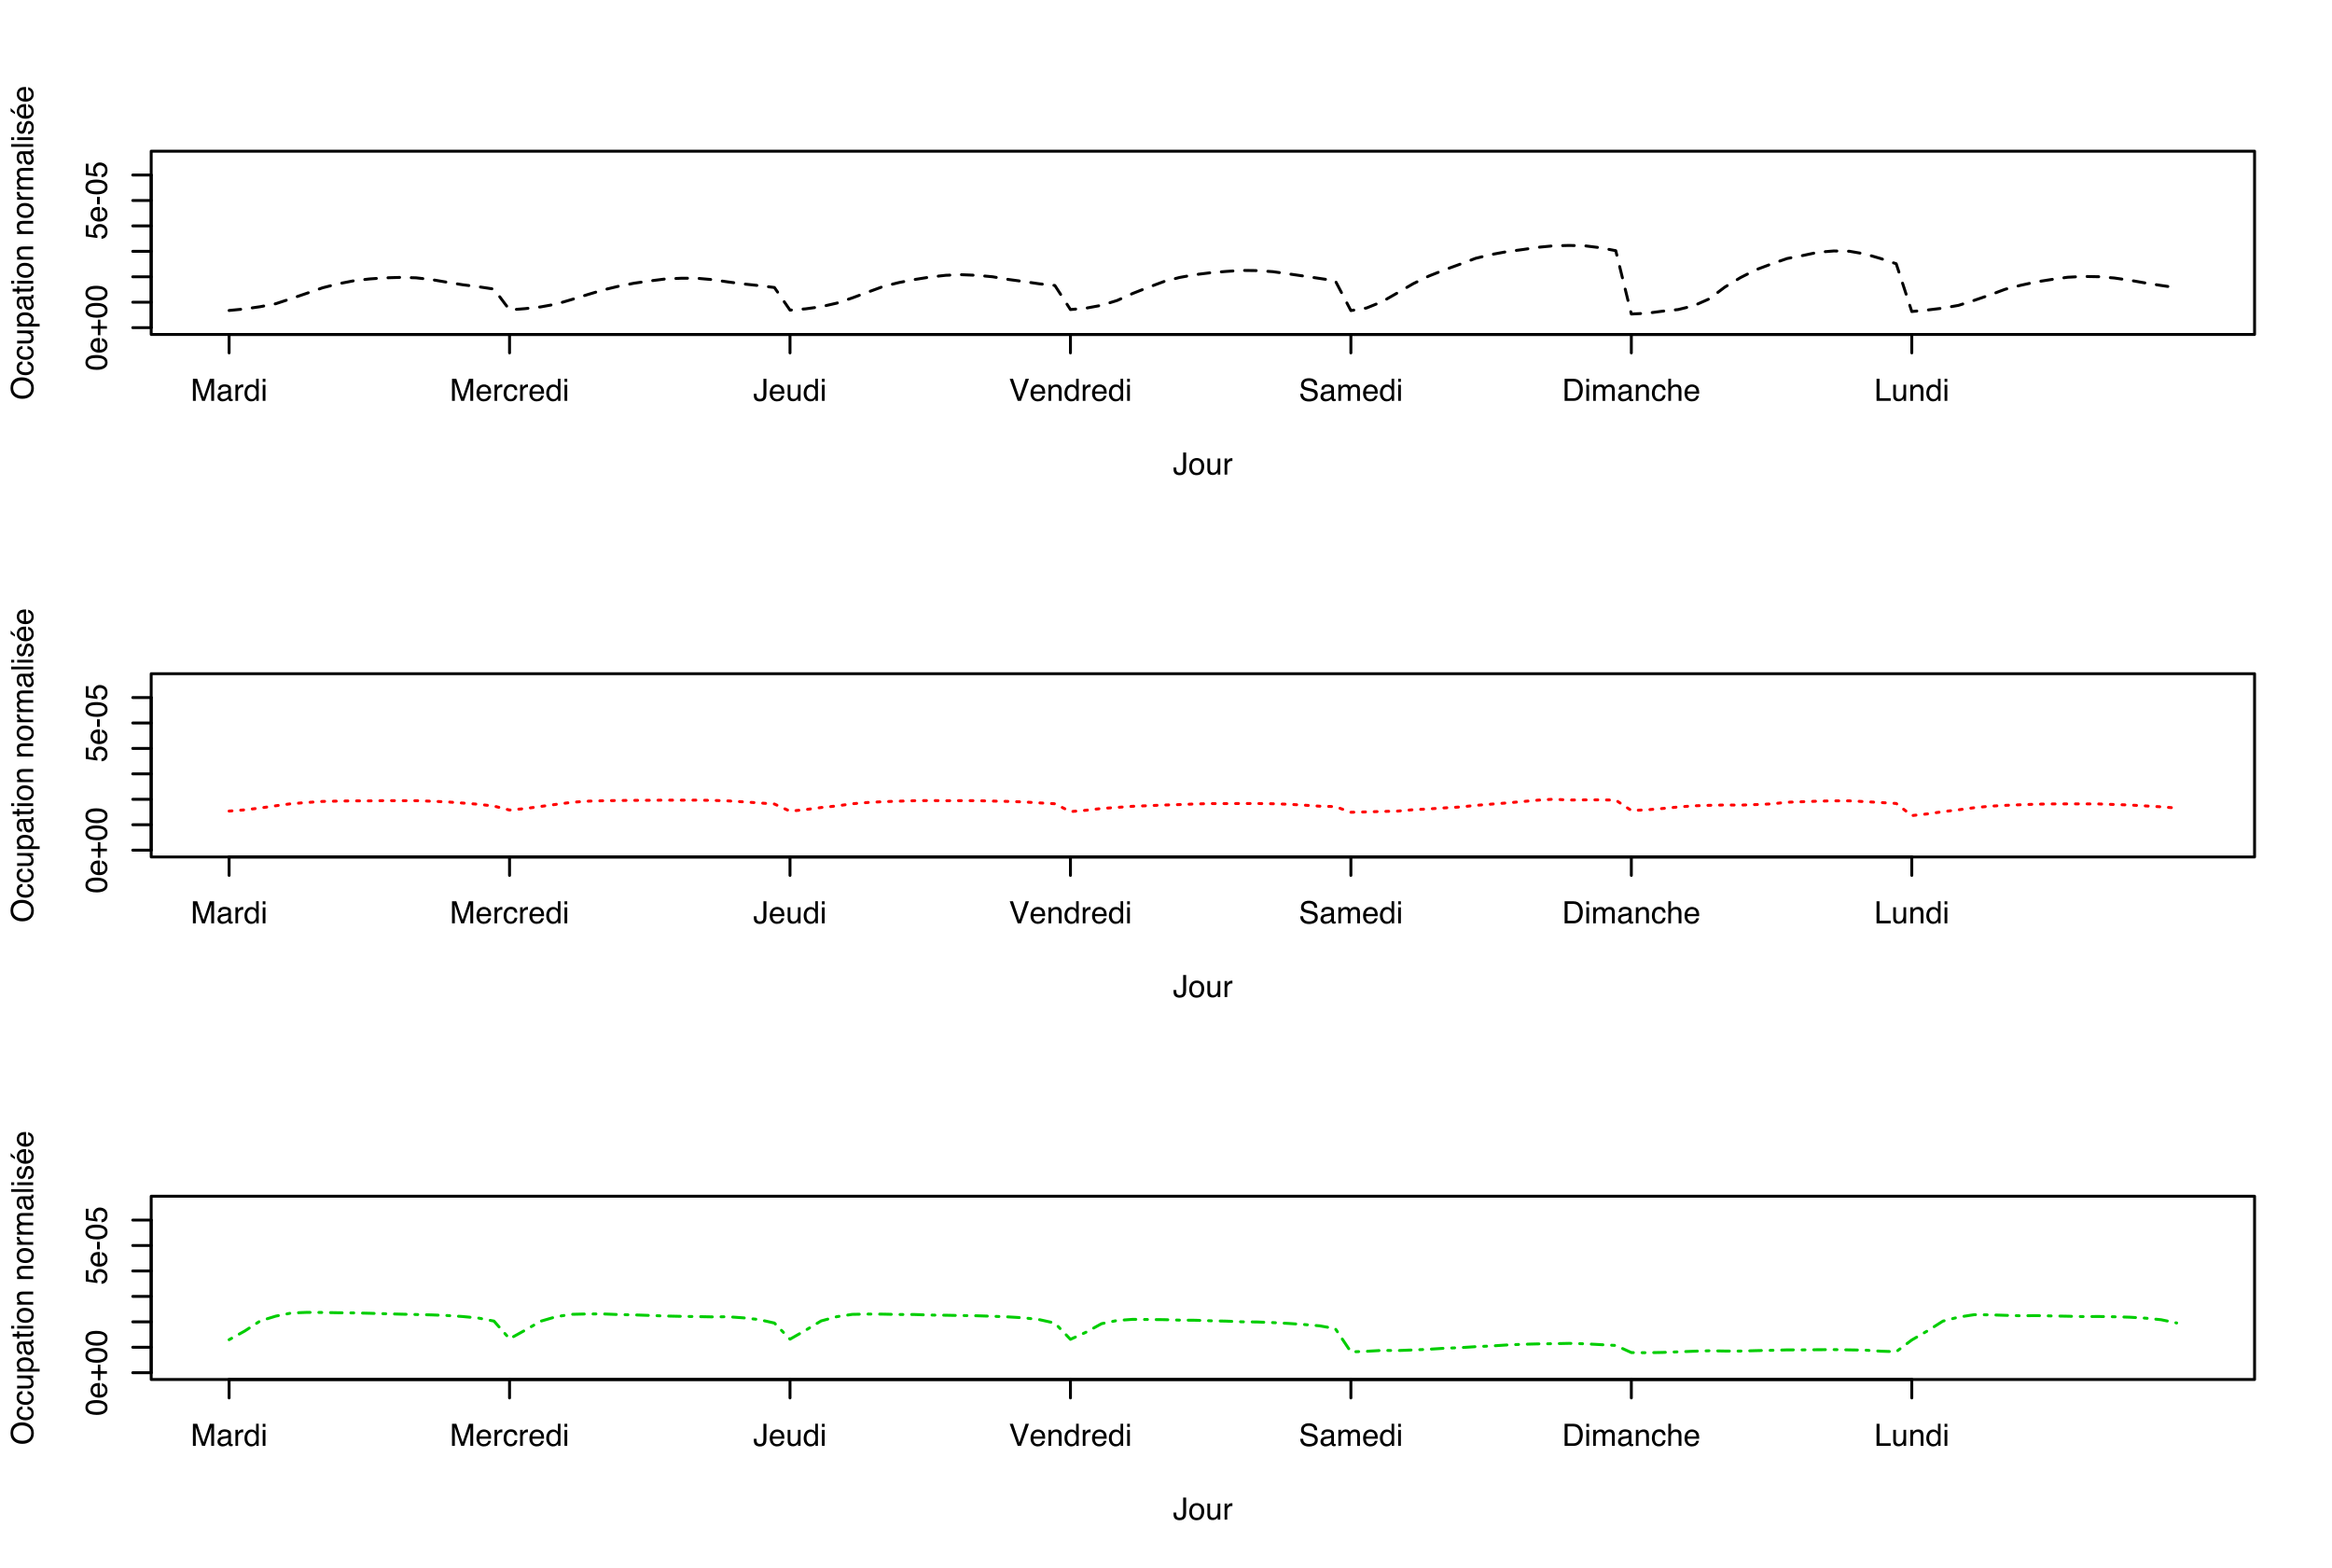 <?xml version="1.0" encoding="UTF-8"?>
<svg xmlns="http://www.w3.org/2000/svg" xmlns:xlink="http://www.w3.org/1999/xlink" width="601pt" height="404pt" viewBox="0 0 601 404" version="1.1">
<defs>
<g>
<symbol overflow="visible" id="glyph0-0">
<path style="stroke:none;" d="M 0 -0.25 L -5.688 -0.25 L -5.688 -4.766 L 0 -4.766 Z M -0.719 -4.047 L -4.969 -4.047 L -4.969 -0.969 L -0.719 -0.969 Z M -0.719 -4.047 "/>
</symbol>
<symbol overflow="visible" id="glyph0-1">
<path style="stroke:none;" d="M -5.547 -2.141 C -5.547 -2.859 -5.25 -3.379 -4.656 -3.703 C -4.195 -3.941 -3.57 -4.062 -2.781 -4.062 C -2.02 -4.062 -1.395 -3.953 -0.906 -3.734 C -0.195 -3.41 0.156 -2.879 0.156 -2.141 C 0.156 -1.473 -0.133 -0.977 -0.719 -0.656 C -1.195 -0.383 -1.844 -0.25 -2.656 -0.25 C -3.281 -0.25 -3.82 -0.328 -4.281 -0.484 C -5.125 -0.797 -5.547 -1.348 -5.547 -2.141 Z M -0.484 -2.141 C -0.484 -2.492 -0.641 -2.773 -0.953 -2.984 C -1.273 -3.203 -1.875 -3.312 -2.75 -3.312 C -3.375 -3.312 -3.891 -3.234 -4.297 -3.078 C -4.703 -2.93 -4.906 -2.633 -4.906 -2.188 C -4.906 -1.781 -4.711 -1.477 -4.328 -1.281 C -3.941 -1.094 -3.375 -1 -2.625 -1 C -2.062 -1 -1.609 -1.062 -1.266 -1.188 C -0.742 -1.375 -0.484 -1.691 -0.484 -2.141 Z M -0.484 -2.141 "/>
</symbol>
<symbol overflow="visible" id="glyph0-2">
<path style="stroke:none;" d="M -4.234 -2.234 C -4.234 -2.523 -4.164 -2.805 -4.031 -3.078 C -3.895 -3.359 -3.719 -3.57 -3.5 -3.719 C -3.281 -3.863 -3.035 -3.957 -2.766 -4 C -2.566 -4.039 -2.258 -4.062 -1.844 -4.062 L -1.844 -1.031 C -1.426 -1.039 -1.086 -1.133 -0.828 -1.312 C -0.578 -1.5 -0.453 -1.789 -0.453 -2.188 C -0.453 -2.551 -0.57 -2.844 -0.812 -3.062 C -0.957 -3.176 -1.117 -3.258 -1.297 -3.312 L -1.297 -4 C -1.148 -3.977 -0.984 -3.914 -0.797 -3.812 C -0.609 -3.719 -0.453 -3.609 -0.328 -3.484 C -0.117 -3.273 0.016 -3.016 0.078 -2.703 C 0.117 -2.523 0.141 -2.332 0.141 -2.125 C 0.141 -1.613 -0.047 -1.176 -0.422 -0.812 C -0.797 -0.457 -1.316 -0.281 -1.984 -0.281 C -2.648 -0.281 -3.191 -0.457 -3.609 -0.812 C -4.023 -1.176 -4.234 -1.648 -4.234 -2.234 Z M -2.406 -3.344 C -2.707 -3.312 -2.945 -3.25 -3.125 -3.156 C -3.457 -2.957 -3.625 -2.633 -3.625 -2.188 C -3.625 -1.875 -3.508 -1.609 -3.281 -1.391 C -3.051 -1.172 -2.758 -1.055 -2.406 -1.047 Z M -4.25 -2.172 Z M -4.25 -2.172 "/>
</symbol>
<symbol overflow="visible" id="glyph0-3">
<path style="stroke:none;" d="M -1.688 -0.359 L -2.344 -0.359 L -2.344 -2.047 L -4.047 -2.047 L -4.047 -2.703 L -2.344 -2.703 L -2.344 -4.391 L -1.688 -4.391 L -1.688 -2.703 L 0 -2.703 L 0 -2.047 L -1.688 -2.047 Z M -1.688 -0.359 "/>
</symbol>
<symbol overflow="visible" id="glyph0-4">
<path style="stroke:none;" d="M -1.406 -0.984 C -1.008 -1.023 -0.738 -1.207 -0.594 -1.531 C -0.508 -1.695 -0.469 -1.891 -0.469 -2.109 C -0.469 -2.516 -0.598 -2.816 -0.859 -3.016 C -1.129 -3.211 -1.422 -3.312 -1.734 -3.312 C -2.129 -3.312 -2.43 -3.191 -2.641 -2.953 C -2.848 -2.723 -2.953 -2.441 -2.953 -2.109 C -2.953 -1.867 -2.906 -1.66 -2.812 -1.484 C -2.719 -1.316 -2.586 -1.176 -2.422 -1.062 L -2.469 -0.453 L -5.453 -0.875 L -5.453 -3.75 L -4.766 -3.75 L -4.766 -1.406 L -3.234 -1.172 C -3.328 -1.297 -3.398 -1.414 -3.453 -1.531 C -3.535 -1.738 -3.578 -1.977 -3.578 -2.25 C -3.578 -2.758 -3.41 -3.188 -3.078 -3.531 C -2.754 -3.883 -2.344 -4.062 -1.844 -4.062 C -1.32 -4.062 -0.859 -3.898 -0.453 -3.578 C -0.055 -3.254 0.141 -2.738 0.141 -2.031 C 0.141 -1.582 0.016 -1.18 -0.234 -0.828 C -0.492 -0.484 -0.883 -0.289 -1.406 -0.25 Z M -1.406 -0.984 "/>
</symbol>
<symbol overflow="visible" id="glyph0-5">
<path style="stroke:none;" d="M -2.562 -0.328 L -2.562 -2.266 L -1.844 -2.266 L -1.844 -0.328 Z M -2.562 -0.328 "/>
</symbol>
<symbol overflow="visible" id="glyph0-6">
<path style="stroke:none;" d="M -5.844 -3.062 C -5.844 -4.062 -5.52 -4.801 -4.875 -5.281 C -4.363 -5.656 -3.719 -5.844 -2.938 -5.844 C -2.094 -5.844 -1.391 -5.629 -0.828 -5.203 C -0.16 -4.691 0.172 -3.973 0.172 -3.047 C 0.172 -2.172 -0.117 -1.484 -0.703 -0.984 C -1.254 -0.535 -1.957 -0.312 -2.812 -0.312 C -3.582 -0.312 -4.238 -0.5 -4.781 -0.875 C -5.488 -1.363 -5.844 -2.094 -5.844 -3.062 Z M -0.516 -3.141 C -0.516 -3.816 -0.758 -4.305 -1.25 -4.609 C -1.738 -4.91 -2.297 -5.062 -2.922 -5.062 C -3.598 -5.062 -4.141 -4.883 -4.547 -4.531 C -4.953 -4.188 -5.156 -3.711 -5.156 -3.109 C -5.156 -2.516 -4.953 -2.031 -4.547 -1.656 C -4.141 -1.289 -3.547 -1.109 -2.766 -1.109 C -2.129 -1.109 -1.594 -1.266 -1.156 -1.578 C -0.727 -1.898 -0.516 -2.422 -0.516 -3.141 Z M -5.844 -3.078 Z M -5.844 -3.078 "/>
</symbol>
<symbol overflow="visible" id="glyph0-7">
<path style="stroke:none;" d="M -4.266 -2.109 C -4.266 -2.578 -4.148 -2.957 -3.922 -3.25 C -3.691 -3.539 -3.301 -3.719 -2.75 -3.781 L -2.75 -3.094 C -3.008 -3.051 -3.223 -2.957 -3.391 -2.812 C -3.555 -2.664 -3.641 -2.43 -3.641 -2.109 C -3.641 -1.66 -3.422 -1.344 -2.984 -1.156 C -2.703 -1.031 -2.359 -0.969 -1.953 -0.969 C -1.535 -0.969 -1.18 -1.055 -0.891 -1.234 C -0.609 -1.41 -0.469 -1.688 -0.469 -2.062 C -0.469 -2.352 -0.555 -2.582 -0.734 -2.75 C -0.91 -2.914 -1.156 -3.031 -1.469 -3.094 L -1.469 -3.781 C -0.914 -3.695 -0.508 -3.5 -0.25 -3.188 C 0 -2.883 0.125 -2.488 0.125 -2 C 0.125 -1.457 -0.07 -1.023 -0.469 -0.703 C -0.863 -0.391 -1.359 -0.234 -1.953 -0.234 C -2.68 -0.234 -3.25 -0.406 -3.656 -0.75 C -4.062 -1.102 -4.266 -1.555 -4.266 -2.109 Z M -4.25 -2 Z M -4.25 -2 "/>
</symbol>
<symbol overflow="visible" id="glyph0-8">
<path style="stroke:none;" d="M -4.141 -1.203 L -1.391 -1.203 C -1.18 -1.203 -1.008 -1.238 -0.875 -1.312 C -0.625 -1.438 -0.5 -1.664 -0.5 -2 C -0.5 -2.488 -0.719 -2.816 -1.156 -2.984 C -1.383 -3.086 -1.703 -3.141 -2.109 -3.141 L -4.141 -3.141 L -4.141 -3.828 L 0 -3.828 L 0 -3.172 L -0.609 -3.172 C -0.453 -3.086 -0.32 -2.977 -0.219 -2.844 C 0 -2.57 0.109 -2.25 0.109 -1.875 C 0.109 -1.281 -0.086 -0.879 -0.484 -0.672 C -0.691 -0.555 -0.973 -0.5 -1.328 -0.5 L -4.141 -0.5 Z M -4.25 -2.156 Z M -4.25 -2.156 "/>
</symbol>
<symbol overflow="visible" id="glyph0-9">
<path style="stroke:none;" d="M -0.469 -2.266 C -0.469 -2.586 -0.602 -2.852 -0.875 -3.062 C -1.145 -3.281 -1.551 -3.391 -2.094 -3.391 C -2.426 -3.391 -2.711 -3.344 -2.953 -3.25 C -3.398 -3.07 -3.625 -2.742 -3.625 -2.266 C -3.625 -1.773 -3.383 -1.441 -2.906 -1.266 C -2.645 -1.172 -2.316 -1.125 -1.922 -1.125 C -1.609 -1.125 -1.336 -1.172 -1.109 -1.266 C -0.68 -1.453 -0.469 -1.785 -0.469 -2.266 Z M -4.125 -0.453 L -4.125 -1.141 L -3.578 -1.141 C -3.766 -1.273 -3.91 -1.426 -4.016 -1.594 C -4.172 -1.82 -4.25 -2.098 -4.25 -2.422 C -4.25 -2.891 -4.066 -3.285 -3.703 -3.609 C -3.348 -3.941 -2.832 -4.109 -2.156 -4.109 C -1.258 -4.109 -0.617 -3.867 -0.234 -3.391 C 0.016 -3.098 0.141 -2.754 0.141 -2.359 C 0.141 -2.047 0.07 -1.781 -0.062 -1.562 C -0.145 -1.438 -0.281 -1.301 -0.469 -1.156 L 1.656 -1.156 L 1.656 -0.453 Z M -4.125 -0.453 "/>
</symbol>
<symbol overflow="visible" id="glyph0-10">
<path style="stroke:none;" d="M -1.109 -1.047 C -0.898 -1.047 -0.738 -1.117 -0.625 -1.266 C -0.508 -1.41 -0.453 -1.582 -0.453 -1.781 C -0.453 -2.031 -0.508 -2.27 -0.625 -2.5 C -0.812 -2.883 -1.117 -3.078 -1.547 -3.078 L -2.109 -3.078 C -2.055 -2.992 -2.008 -2.883 -1.969 -2.75 C -1.938 -2.613 -1.91 -2.484 -1.891 -2.359 L -1.844 -1.938 C -1.812 -1.688 -1.758 -1.492 -1.688 -1.359 C -1.562 -1.148 -1.367 -1.047 -1.109 -1.047 Z M -2.516 -2.734 C -2.535 -2.891 -2.602 -2.992 -2.719 -3.047 C -2.77 -3.078 -2.859 -3.094 -2.984 -3.094 C -3.211 -3.094 -3.379 -3.008 -3.484 -2.844 C -3.598 -2.676 -3.656 -2.438 -3.656 -2.125 C -3.656 -1.758 -3.555 -1.5 -3.359 -1.344 C -3.254 -1.258 -3.094 -1.207 -2.875 -1.188 L -2.875 -0.531 C -3.383 -0.539 -3.738 -0.703 -3.938 -1.016 C -4.145 -1.336 -4.25 -1.711 -4.25 -2.141 C -4.25 -2.617 -4.156 -3.016 -3.969 -3.328 C -3.781 -3.629 -3.488 -3.781 -3.094 -3.781 L -0.719 -3.781 C -0.645 -3.781 -0.582 -3.789 -0.531 -3.812 C -0.488 -3.844 -0.469 -3.906 -0.469 -4 C -0.469 -4.031 -0.469 -4.066 -0.469 -4.109 C -0.477 -4.148 -0.488 -4.191 -0.5 -4.234 L 0.016 -4.234 C 0.047 -4.129 0.066 -4.047 0.078 -3.984 C 0.086 -3.93 0.094 -3.852 0.094 -3.75 C 0.094 -3.508 0.004 -3.336 -0.172 -3.234 C -0.254 -3.18 -0.379 -3.141 -0.547 -3.109 C -0.359 -2.973 -0.195 -2.77 -0.062 -2.5 C 0.07 -2.238 0.141 -1.945 0.141 -1.625 C 0.141 -1.238 0.023 -0.922 -0.203 -0.672 C -0.441 -0.43 -0.738 -0.312 -1.094 -0.312 C -1.469 -0.312 -1.758 -0.43 -1.969 -0.672 C -2.188 -0.91 -2.32 -1.227 -2.375 -1.625 Z M -4.25 -2.156 Z M -4.25 -2.156 "/>
</symbol>
<symbol overflow="visible" id="glyph0-11">
<path style="stroke:none;" d="M -5.297 -0.656 L -5.297 -1.359 L -4.141 -1.359 L -4.141 -2.016 L -3.578 -2.016 L -3.578 -1.359 L -0.875 -1.359 C -0.727 -1.359 -0.629 -1.406 -0.578 -1.5 C -0.547 -1.551 -0.531 -1.641 -0.531 -1.766 C -0.531 -1.805 -0.531 -1.844 -0.531 -1.875 C -0.539 -1.914 -0.547 -1.961 -0.547 -2.016 L 0 -2.016 C 0.02 -1.93 0.035 -1.848 0.047 -1.766 C 0.055 -1.68 0.062 -1.586 0.062 -1.484 C 0.062 -1.16 -0.02 -0.941 -0.188 -0.828 C -0.352 -0.711 -0.566 -0.656 -0.828 -0.656 L -3.578 -0.656 L -3.578 -0.094 L -4.141 -0.094 L -4.141 -0.656 Z M -5.297 -0.656 "/>
</symbol>
<symbol overflow="visible" id="glyph0-12">
<path style="stroke:none;" d="M -4.125 -0.516 L -4.125 -1.219 L 0 -1.219 L 0 -0.516 Z M -5.688 -0.516 L -5.688 -1.219 L -4.891 -1.219 L -4.891 -0.516 Z M -5.688 -0.516 "/>
</symbol>
<symbol overflow="visible" id="glyph0-13">
<path style="stroke:none;" d="M -0.453 -2.156 C -0.453 -2.613 -0.625 -2.926 -0.969 -3.094 C -1.32 -3.27 -1.711 -3.359 -2.141 -3.359 C -2.523 -3.359 -2.836 -3.297 -3.078 -3.172 C -3.461 -2.973 -3.656 -2.633 -3.656 -2.156 C -3.656 -1.738 -3.492 -1.43 -3.172 -1.234 C -2.848 -1.035 -2.453 -0.938 -1.984 -0.938 C -1.547 -0.938 -1.18 -1.035 -0.891 -1.234 C -0.598 -1.43 -0.453 -1.738 -0.453 -2.156 Z M -4.266 -2.188 C -4.266 -2.719 -4.082 -3.164 -3.719 -3.531 C -3.363 -3.906 -2.844 -4.094 -2.156 -4.094 C -1.488 -4.094 -0.938 -3.926 -0.5 -3.594 C -0.062 -3.27 0.156 -2.77 0.156 -2.094 C 0.156 -1.52 -0.035 -1.066 -0.422 -0.734 C -0.805 -0.398 -1.328 -0.234 -1.984 -0.234 C -2.68 -0.234 -3.234 -0.406 -3.641 -0.75 C -4.055 -1.102 -4.266 -1.582 -4.266 -2.188 Z M -4.25 -2.156 Z M -4.25 -2.156 "/>
</symbol>
<symbol overflow="visible" id="glyph0-14">
<path style="stroke:none;" d="M -4.141 -0.516 L -4.141 -1.172 L -3.562 -1.172 C -3.801 -1.367 -3.973 -1.578 -4.078 -1.797 C -4.18 -2.016 -4.234 -2.258 -4.234 -2.531 C -4.234 -3.113 -4.031 -3.508 -3.625 -3.719 C -3.395 -3.832 -3.07 -3.891 -2.656 -3.891 L 0 -3.891 L 0 -3.172 L -2.609 -3.172 C -2.859 -3.172 -3.062 -3.133 -3.219 -3.062 C -3.477 -2.938 -3.609 -2.711 -3.609 -2.391 C -3.609 -2.223 -3.594 -2.086 -3.562 -1.984 C -3.5 -1.797 -3.383 -1.629 -3.219 -1.484 C -3.082 -1.367 -2.941 -1.289 -2.797 -1.25 C -2.648 -1.219 -2.441 -1.203 -2.172 -1.203 L 0 -1.203 L 0 -0.516 Z M -4.25 -2.141 Z M -4.25 -2.141 "/>
</symbol>
<symbol overflow="visible" id="glyph0-15">
<path style="stroke:none;" d=""/>
</symbol>
<symbol overflow="visible" id="glyph0-16">
<path style="stroke:none;" d="M -4.141 -0.531 L -4.141 -1.188 L -3.422 -1.188 C -3.566 -1.238 -3.738 -1.367 -3.938 -1.578 C -4.133 -1.797 -4.234 -2.047 -4.234 -2.328 C -4.234 -2.336 -4.234 -2.359 -4.234 -2.391 C -4.234 -2.422 -4.227 -2.473 -4.219 -2.547 L -3.484 -2.547 C -3.492 -2.504 -3.5 -2.461 -3.5 -2.422 C -3.5 -2.391 -3.5 -2.352 -3.5 -2.312 C -3.5 -1.969 -3.383 -1.695 -3.156 -1.5 C -2.938 -1.312 -2.676 -1.219 -2.375 -1.219 L 0 -1.219 L 0 -0.531 Z M -4.141 -0.531 "/>
</symbol>
<symbol overflow="visible" id="glyph0-17">
<path style="stroke:none;" d="M -4.141 -0.516 L -4.141 -1.203 L -3.562 -1.203 C -3.758 -1.367 -3.906 -1.516 -4 -1.641 C -4.156 -1.867 -4.234 -2.129 -4.234 -2.422 C -4.234 -2.754 -4.148 -3.02 -3.984 -3.219 C -3.898 -3.332 -3.766 -3.438 -3.578 -3.531 C -3.805 -3.688 -3.973 -3.867 -4.078 -4.078 C -4.18 -4.285 -4.234 -4.52 -4.234 -4.781 C -4.234 -5.344 -4.031 -5.723 -3.625 -5.922 C -3.414 -6.023 -3.129 -6.078 -2.766 -6.078 L 0 -6.078 L 0 -5.359 L -2.875 -5.359 C -3.156 -5.359 -3.344 -5.289 -3.438 -5.156 C -3.539 -5.02 -3.594 -4.852 -3.594 -4.656 C -3.594 -4.375 -3.5 -4.133 -3.312 -3.938 C -3.133 -3.738 -2.832 -3.641 -2.406 -3.641 L 0 -3.641 L 0 -2.938 L -2.703 -2.938 C -2.984 -2.938 -3.188 -2.906 -3.312 -2.844 C -3.508 -2.738 -3.609 -2.539 -3.609 -2.25 C -3.609 -1.988 -3.504 -1.75 -3.297 -1.531 C -3.098 -1.312 -2.734 -1.203 -2.203 -1.203 L 0 -1.203 L 0 -0.516 Z M -4.141 -0.516 "/>
</symbol>
<symbol overflow="visible" id="glyph0-18">
<path style="stroke:none;" d="M -5.688 -0.531 L -5.688 -1.219 L 0 -1.219 L 0 -0.531 Z M -5.688 -0.531 "/>
</symbol>
<symbol overflow="visible" id="glyph0-19">
<path style="stroke:none;" d="M -1.297 -0.922 C -1.066 -0.941 -0.891 -1 -0.766 -1.094 C -0.535 -1.27 -0.422 -1.578 -0.422 -2.016 C -0.422 -2.266 -0.477 -2.488 -0.594 -2.688 C -0.707 -2.883 -0.883 -2.984 -1.125 -2.984 C -1.301 -2.984 -1.438 -2.906 -1.531 -2.75 C -1.582 -2.645 -1.645 -2.445 -1.719 -2.156 L -1.859 -1.594 C -1.941 -1.25 -2.039 -0.988 -2.156 -0.812 C -2.344 -0.52 -2.602 -0.375 -2.938 -0.375 C -3.332 -0.375 -3.648 -0.516 -3.891 -0.797 C -4.129 -1.078 -4.25 -1.457 -4.25 -1.938 C -4.25 -2.562 -4.066 -3.008 -3.703 -3.281 C -3.473 -3.457 -3.223 -3.539 -2.953 -3.531 L -2.953 -2.875 C -3.109 -2.863 -3.25 -2.812 -3.375 -2.719 C -3.562 -2.551 -3.656 -2.27 -3.656 -1.875 C -3.656 -1.613 -3.602 -1.414 -3.5 -1.281 C -3.406 -1.145 -3.273 -1.078 -3.109 -1.078 C -2.922 -1.078 -2.773 -1.164 -2.672 -1.344 C -2.609 -1.445 -2.551 -1.598 -2.5 -1.797 L -2.391 -2.266 C -2.266 -2.766 -2.145 -3.098 -2.031 -3.266 C -1.852 -3.535 -1.578 -3.672 -1.203 -3.672 C -0.828 -3.672 -0.504 -3.531 -0.234 -3.25 C 0.023 -2.969 0.156 -2.547 0.156 -1.984 C 0.156 -1.359 0.016 -0.914 -0.266 -0.656 C -0.547 -0.406 -0.891 -0.27 -1.297 -0.25 Z M -4.25 -1.953 Z M -4.25 -1.953 "/>
</symbol>
<symbol overflow="visible" id="glyph0-20">
<path style="stroke:none;" d="M -4.234 -2.234 C -4.234 -2.523 -4.164 -2.805 -4.031 -3.078 C -3.895 -3.359 -3.719 -3.57 -3.5 -3.719 C -3.281 -3.863 -3.035 -3.957 -2.766 -4 C -2.566 -4.039 -2.258 -4.062 -1.844 -4.062 L -1.844 -1.031 C -1.426 -1.039 -1.086 -1.133 -0.828 -1.312 C -0.578 -1.5 -0.453 -1.789 -0.453 -2.188 C -0.453 -2.551 -0.57 -2.844 -0.812 -3.062 C -0.957 -3.176 -1.117 -3.258 -1.297 -3.312 L -1.297 -4 C -1.148 -3.977 -0.984 -3.914 -0.797 -3.812 C -0.609 -3.719 -0.453 -3.609 -0.328 -3.484 C -0.117 -3.273 0.016 -3.016 0.078 -2.703 C 0.117 -2.523 0.141 -2.332 0.141 -2.125 C 0.141 -1.613 -0.047 -1.176 -0.422 -0.812 C -0.797 -0.457 -1.316 -0.281 -1.984 -0.281 C -2.648 -0.281 -3.191 -0.457 -3.609 -0.812 C -4.023 -1.176 -4.234 -1.648 -4.234 -2.234 Z M -2.406 -3.344 C -2.707 -3.312 -2.945 -3.25 -3.125 -3.156 C -3.457 -2.957 -3.625 -2.633 -3.625 -2.188 C -3.625 -1.875 -3.508 -1.609 -3.281 -1.391 C -3.051 -1.172 -2.758 -1.055 -2.406 -1.047 Z M -4.25 -2.172 Z M -5.812 -3.031 L -4.688 -2 L -4.688 -1.469 L -5.812 -2.172 Z M -5.812 -3.031 "/>
</symbol>
<symbol overflow="visible" id="glyph1-0">
<path style="stroke:none;" d="M 0.25 0 L 0.25 -5.688 L 4.766 -5.688 L 4.766 0 Z M 4.047 -0.719 L 4.047 -4.969 L 0.969 -4.969 L 0.969 -0.719 Z M 4.047 -0.719 "/>
</symbol>
<symbol overflow="visible" id="glyph1-1">
<path style="stroke:none;" d="M 3.391 -1.688 C 3.391 -1.207 3.316 -0.836 3.172 -0.578 C 2.91 -0.086 2.41 0.156 1.672 0.156 C 1.254 0.156 0.895 0.039 0.594 -0.188 C 0.289 -0.426 0.141 -0.836 0.141 -1.422 L 0.141 -1.828 L 0.859 -1.828 L 0.859 -1.422 C 0.859 -1.117 0.926 -0.891 1.062 -0.734 C 1.195 -0.578 1.41 -0.5 1.703 -0.5 C 2.117 -0.5 2.391 -0.641 2.516 -0.922 C 2.586 -1.086 2.625 -1.41 2.625 -1.891 L 2.625 -5.688 L 3.391 -5.688 Z M 3.391 -1.688 "/>
</symbol>
<symbol overflow="visible" id="glyph1-2">
<path style="stroke:none;" d="M 2.156 -0.453 C 2.613 -0.453 2.926 -0.625 3.094 -0.969 C 3.27 -1.32 3.359 -1.711 3.359 -2.141 C 3.359 -2.523 3.297 -2.836 3.172 -3.078 C 2.973 -3.461 2.633 -3.656 2.156 -3.656 C 1.738 -3.656 1.43 -3.492 1.234 -3.172 C 1.035 -2.848 0.938 -2.453 0.938 -1.984 C 0.938 -1.547 1.035 -1.18 1.234 -0.891 C 1.43 -0.598 1.738 -0.453 2.156 -0.453 Z M 2.188 -4.266 C 2.719 -4.266 3.164 -4.082 3.531 -3.719 C 3.906 -3.363 4.094 -2.844 4.094 -2.156 C 4.094 -1.488 3.926 -0.938 3.594 -0.5 C 3.27 -0.062 2.77 0.156 2.094 0.156 C 1.52 0.156 1.066 -0.035 0.734 -0.422 C 0.398 -0.805 0.234 -1.328 0.234 -1.984 C 0.234 -2.68 0.406 -3.234 0.75 -3.641 C 1.102 -4.055 1.582 -4.266 2.188 -4.266 Z M 2.156 -4.25 Z M 2.156 -4.25 "/>
</symbol>
<symbol overflow="visible" id="glyph1-3">
<path style="stroke:none;" d="M 1.203 -4.141 L 1.203 -1.391 C 1.203 -1.18 1.238 -1.008 1.312 -0.875 C 1.438 -0.625 1.664 -0.5 2 -0.5 C 2.488 -0.5 2.816 -0.719 2.984 -1.156 C 3.086 -1.383 3.141 -1.703 3.141 -2.109 L 3.141 -4.141 L 3.828 -4.141 L 3.828 0 L 3.172 0 L 3.172 -0.609 C 3.086 -0.453 2.977 -0.32 2.844 -0.219 C 2.57 0 2.25 0.109 1.875 0.109 C 1.281 0.109 0.879 -0.086 0.672 -0.484 C 0.555 -0.691 0.5 -0.973 0.5 -1.328 L 0.5 -4.141 Z M 2.156 -4.25 Z M 2.156 -4.25 "/>
</symbol>
<symbol overflow="visible" id="glyph1-4">
<path style="stroke:none;" d="M 0.531 -4.141 L 1.188 -4.141 L 1.188 -3.422 C 1.238 -3.566 1.367 -3.738 1.578 -3.938 C 1.797 -4.133 2.047 -4.234 2.328 -4.234 C 2.336 -4.234 2.359 -4.234 2.391 -4.234 C 2.422 -4.234 2.473 -4.227 2.547 -4.219 L 2.547 -3.484 C 2.504 -3.492 2.461 -3.5 2.422 -3.5 C 2.391 -3.5 2.352 -3.5 2.312 -3.5 C 1.969 -3.5 1.695 -3.383 1.5 -3.156 C 1.312 -2.938 1.219 -2.676 1.219 -2.375 L 1.219 0 L 0.531 0 Z M 0.531 -4.141 "/>
</symbol>
<symbol overflow="visible" id="glyph1-5">
<path style="stroke:none;" d="M 0.578 -5.688 L 1.688 -5.688 L 3.312 -0.875 L 4.938 -5.688 L 6.031 -5.688 L 6.031 0 L 5.297 0 L 5.297 -3.359 C 5.297 -3.473 5.297 -3.66 5.297 -3.922 C 5.305 -4.191 5.312 -4.484 5.312 -4.797 L 3.688 0 L 2.938 0 L 1.297 -4.797 L 1.297 -4.625 C 1.297 -4.477 1.297 -4.266 1.297 -3.984 C 1.305 -3.703 1.312 -3.492 1.312 -3.359 L 1.312 0 L 0.578 0 Z M 0.578 -5.688 "/>
</symbol>
<symbol overflow="visible" id="glyph1-6">
<path style="stroke:none;" d="M 1.047 -1.109 C 1.047 -0.898 1.117 -0.738 1.266 -0.625 C 1.41 -0.508 1.582 -0.453 1.781 -0.453 C 2.031 -0.453 2.27 -0.508 2.5 -0.625 C 2.883 -0.812 3.078 -1.117 3.078 -1.547 L 3.078 -2.109 C 2.992 -2.055 2.883 -2.008 2.75 -1.969 C 2.613 -1.938 2.484 -1.91 2.359 -1.891 L 1.938 -1.844 C 1.688 -1.812 1.492 -1.758 1.359 -1.688 C 1.148 -1.562 1.047 -1.367 1.047 -1.109 Z M 2.734 -2.516 C 2.891 -2.535 2.992 -2.602 3.047 -2.719 C 3.078 -2.77 3.094 -2.859 3.094 -2.984 C 3.094 -3.211 3.008 -3.379 2.844 -3.484 C 2.676 -3.598 2.438 -3.656 2.125 -3.656 C 1.758 -3.656 1.5 -3.555 1.344 -3.359 C 1.258 -3.254 1.207 -3.094 1.188 -2.875 L 0.531 -2.875 C 0.539 -3.383 0.703 -3.738 1.016 -3.938 C 1.336 -4.145 1.711 -4.25 2.141 -4.25 C 2.617 -4.25 3.016 -4.156 3.328 -3.969 C 3.629 -3.781 3.781 -3.488 3.781 -3.094 L 3.781 -0.719 C 3.781 -0.645 3.789 -0.582 3.812 -0.531 C 3.844 -0.488 3.906 -0.469 4 -0.469 C 4.031 -0.469 4.066 -0.469 4.109 -0.469 C 4.148 -0.477 4.191 -0.488 4.234 -0.5 L 4.234 0.016 C 4.129 0.047 4.047 0.066 3.984 0.078 C 3.93 0.086 3.852 0.094 3.75 0.094 C 3.508 0.094 3.336 0.004 3.234 -0.172 C 3.18 -0.254 3.141 -0.379 3.109 -0.547 C 2.973 -0.359 2.77 -0.195 2.5 -0.062 C 2.238 0.07 1.945 0.141 1.625 0.141 C 1.238 0.141 0.922 0.023 0.672 -0.203 C 0.43 -0.441 0.312 -0.738 0.312 -1.094 C 0.312 -1.469 0.43 -1.758 0.672 -1.969 C 0.91 -2.188 1.227 -2.32 1.625 -2.375 Z M 2.156 -4.25 Z M 2.156 -4.25 "/>
</symbol>
<symbol overflow="visible" id="glyph1-7">
<path style="stroke:none;" d="M 0.953 -2.016 C 0.953 -1.578 1.047 -1.207 1.234 -0.906 C 1.422 -0.602 1.723 -0.453 2.141 -0.453 C 2.461 -0.453 2.727 -0.594 2.938 -0.875 C 3.145 -1.156 3.25 -1.551 3.25 -2.062 C 3.25 -2.594 3.141 -2.984 2.922 -3.234 C 2.711 -3.484 2.445 -3.609 2.125 -3.609 C 1.781 -3.609 1.5 -3.473 1.281 -3.203 C 1.062 -2.93 0.953 -2.535 0.953 -2.016 Z M 2 -4.219 C 2.312 -4.219 2.578 -4.148 2.797 -4.016 C 2.922 -3.941 3.062 -3.805 3.219 -3.609 L 3.219 -5.703 L 3.891 -5.703 L 3.891 0 L 3.266 0 L 3.266 -0.578 C 3.098 -0.316 2.906 -0.129 2.688 -0.016 C 2.469 0.086 2.211 0.141 1.922 0.141 C 1.461 0.141 1.062 -0.051 0.719 -0.438 C 0.383 -0.82 0.219 -1.336 0.219 -1.984 C 0.219 -2.586 0.367 -3.109 0.672 -3.547 C 0.984 -3.992 1.426 -4.219 2 -4.219 Z M 2 -4.219 "/>
</symbol>
<symbol overflow="visible" id="glyph1-8">
<path style="stroke:none;" d="M 0.516 -4.125 L 1.219 -4.125 L 1.219 0 L 0.516 0 Z M 0.516 -5.688 L 1.219 -5.688 L 1.219 -4.891 L 0.516 -4.891 Z M 0.516 -5.688 "/>
</symbol>
<symbol overflow="visible" id="glyph1-9">
<path style="stroke:none;" d="M 2.234 -4.234 C 2.523 -4.234 2.805 -4.164 3.078 -4.031 C 3.359 -3.895 3.57 -3.719 3.719 -3.5 C 3.863 -3.281 3.957 -3.035 4 -2.766 C 4.039 -2.566 4.062 -2.258 4.062 -1.844 L 1.031 -1.844 C 1.039 -1.426 1.133 -1.086 1.312 -0.828 C 1.5 -0.578 1.789 -0.453 2.188 -0.453 C 2.551 -0.453 2.844 -0.57 3.062 -0.812 C 3.176 -0.957 3.258 -1.117 3.312 -1.297 L 4 -1.297 C 3.977 -1.148 3.914 -0.984 3.812 -0.797 C 3.719 -0.609 3.609 -0.453 3.484 -0.328 C 3.273 -0.117 3.016 0.016 2.703 0.078 C 2.523 0.117 2.332 0.141 2.125 0.141 C 1.613 0.141 1.176 -0.047 0.812 -0.422 C 0.457 -0.797 0.281 -1.316 0.281 -1.984 C 0.281 -2.648 0.457 -3.191 0.812 -3.609 C 1.176 -4.023 1.648 -4.234 2.234 -4.234 Z M 3.344 -2.406 C 3.312 -2.707 3.25 -2.945 3.156 -3.125 C 2.957 -3.457 2.633 -3.625 2.188 -3.625 C 1.875 -3.625 1.609 -3.508 1.391 -3.281 C 1.172 -3.051 1.055 -2.758 1.047 -2.406 Z M 2.172 -4.25 Z M 2.172 -4.25 "/>
</symbol>
<symbol overflow="visible" id="glyph1-10">
<path style="stroke:none;" d="M 2.109 -4.266 C 2.578 -4.266 2.957 -4.148 3.25 -3.922 C 3.539 -3.691 3.719 -3.301 3.781 -2.75 L 3.094 -2.75 C 3.051 -3.008 2.957 -3.223 2.812 -3.391 C 2.664 -3.555 2.43 -3.641 2.109 -3.641 C 1.66 -3.641 1.344 -3.422 1.156 -2.984 C 1.031 -2.703 0.969 -2.359 0.969 -1.953 C 0.969 -1.535 1.055 -1.18 1.234 -0.891 C 1.41 -0.609 1.688 -0.469 2.062 -0.469 C 2.352 -0.469 2.582 -0.555 2.75 -0.734 C 2.914 -0.91 3.031 -1.156 3.094 -1.469 L 3.781 -1.469 C 3.695 -0.914 3.5 -0.508 3.188 -0.25 C 2.883 0 2.488 0.125 2 0.125 C 1.457 0.125 1.023 -0.07 0.703 -0.469 C 0.391 -0.863 0.234 -1.359 0.234 -1.953 C 0.234 -2.68 0.406 -3.25 0.75 -3.656 C 1.102 -4.062 1.555 -4.266 2.109 -4.266 Z M 2 -4.25 Z M 2 -4.25 "/>
</symbol>
<symbol overflow="visible" id="glyph1-11">
<path style="stroke:none;" d="M 1.047 -5.688 L 2.688 -0.844 L 4.297 -5.688 L 5.156 -5.688 L 3.094 0 L 2.266 0 L 0.203 -5.688 Z M 1.047 -5.688 "/>
</symbol>
<symbol overflow="visible" id="glyph1-12">
<path style="stroke:none;" d="M 0.516 -4.141 L 1.172 -4.141 L 1.172 -3.562 C 1.367 -3.801 1.578 -3.973 1.797 -4.078 C 2.016 -4.18 2.258 -4.234 2.531 -4.234 C 3.113 -4.234 3.508 -4.031 3.719 -3.625 C 3.832 -3.395 3.891 -3.07 3.891 -2.656 L 3.891 0 L 3.172 0 L 3.172 -2.609 C 3.172 -2.859 3.133 -3.062 3.062 -3.219 C 2.938 -3.477 2.711 -3.609 2.391 -3.609 C 2.223 -3.609 2.086 -3.594 1.984 -3.562 C 1.797 -3.5 1.629 -3.383 1.484 -3.219 C 1.367 -3.082 1.289 -2.941 1.25 -2.797 C 1.219 -2.648 1.203 -2.441 1.203 -2.172 L 1.203 0 L 0.516 0 Z M 2.141 -4.25 Z M 2.141 -4.25 "/>
</symbol>
<symbol overflow="visible" id="glyph1-13">
<path style="stroke:none;" d="M 1.109 -1.828 C 1.129 -1.504 1.203 -1.242 1.328 -1.047 C 1.586 -0.672 2.039 -0.484 2.688 -0.484 C 2.977 -0.484 3.238 -0.523 3.469 -0.609 C 3.926 -0.766 4.156 -1.051 4.156 -1.469 C 4.156 -1.781 4.062 -2 3.875 -2.125 C 3.676 -2.258 3.367 -2.375 2.953 -2.469 L 2.188 -2.641 C 1.676 -2.754 1.316 -2.879 1.109 -3.016 C 0.754 -3.254 0.578 -3.609 0.578 -4.078 C 0.578 -4.586 0.75 -5.004 1.094 -5.328 C 1.445 -5.66 1.953 -5.828 2.609 -5.828 C 3.203 -5.828 3.707 -5.68 4.125 -5.391 C 4.539 -5.109 4.75 -4.648 4.75 -4.016 L 4.016 -4.016 C 3.984 -4.316 3.906 -4.551 3.781 -4.719 C 3.539 -5.008 3.141 -5.156 2.578 -5.156 C 2.129 -5.156 1.801 -5.062 1.594 -4.875 C 1.395 -4.688 1.297 -4.461 1.297 -4.203 C 1.297 -3.93 1.414 -3.727 1.656 -3.594 C 1.801 -3.508 2.145 -3.406 2.688 -3.281 L 3.484 -3.109 C 3.867 -3.016 4.164 -2.895 4.375 -2.75 C 4.727 -2.477 4.906 -2.094 4.906 -1.594 C 4.906 -0.957 4.676 -0.504 4.219 -0.234 C 3.77 0.035 3.238 0.172 2.625 0.172 C 1.926 0.172 1.375 -0.008 0.969 -0.375 C 0.57 -0.727 0.379 -1.211 0.391 -1.828 Z M 2.656 -5.844 Z M 2.656 -5.844 "/>
</symbol>
<symbol overflow="visible" id="glyph1-14">
<path style="stroke:none;" d="M 0.516 -4.141 L 1.203 -4.141 L 1.203 -3.562 C 1.367 -3.758 1.516 -3.906 1.641 -4 C 1.867 -4.156 2.129 -4.234 2.422 -4.234 C 2.754 -4.234 3.02 -4.148 3.219 -3.984 C 3.332 -3.898 3.438 -3.766 3.531 -3.578 C 3.688 -3.805 3.867 -3.973 4.078 -4.078 C 4.285 -4.18 4.52 -4.234 4.781 -4.234 C 5.344 -4.234 5.723 -4.031 5.922 -3.625 C 6.023 -3.414 6.078 -3.129 6.078 -2.766 L 6.078 0 L 5.359 0 L 5.359 -2.875 C 5.359 -3.156 5.289 -3.344 5.156 -3.438 C 5.02 -3.539 4.852 -3.594 4.656 -3.594 C 4.375 -3.594 4.133 -3.5 3.938 -3.312 C 3.738 -3.133 3.641 -2.832 3.641 -2.406 L 3.641 0 L 2.938 0 L 2.938 -2.703 C 2.938 -2.984 2.906 -3.188 2.844 -3.312 C 2.738 -3.508 2.539 -3.609 2.25 -3.609 C 1.988 -3.609 1.75 -3.504 1.531 -3.297 C 1.312 -3.098 1.203 -2.734 1.203 -2.203 L 1.203 0 L 0.516 0 Z M 0.516 -4.141 "/>
</symbol>
<symbol overflow="visible" id="glyph1-15">
<path style="stroke:none;" d="M 2.781 -0.656 C 3.039 -0.656 3.254 -0.68 3.422 -0.734 C 3.723 -0.836 3.969 -1.031 4.156 -1.312 C 4.312 -1.539 4.422 -1.836 4.484 -2.203 C 4.523 -2.41 4.547 -2.609 4.547 -2.797 C 4.547 -3.504 4.406 -4.051 4.125 -4.438 C 3.844 -4.82 3.395 -5.016 2.781 -5.016 L 1.406 -5.016 L 1.406 -0.656 Z M 0.641 -5.688 L 2.938 -5.688 C 3.719 -5.688 4.32 -5.406 4.75 -4.844 C 5.133 -4.344 5.328 -3.703 5.328 -2.922 C 5.328 -2.316 5.219 -1.773 5 -1.297 C 4.594 -0.43 3.906 0 2.938 0 L 0.641 0 Z M 0.641 -5.688 "/>
</symbol>
<symbol overflow="visible" id="glyph1-16">
<path style="stroke:none;" d="M 0.516 -5.703 L 1.203 -5.703 L 1.203 -3.578 C 1.367 -3.785 1.52 -3.93 1.656 -4.016 C 1.875 -4.172 2.148 -4.25 2.484 -4.25 C 3.086 -4.25 3.5 -4.035 3.719 -3.609 C 3.832 -3.379 3.891 -3.062 3.891 -2.656 L 3.891 0 L 3.172 0 L 3.172 -2.609 C 3.172 -2.91 3.133 -3.133 3.062 -3.281 C 2.926 -3.508 2.688 -3.625 2.344 -3.625 C 2.051 -3.625 1.785 -3.523 1.547 -3.328 C 1.316 -3.129 1.203 -2.754 1.203 -2.203 L 1.203 0 L 0.516 0 Z M 0.516 -5.703 "/>
</symbol>
<symbol overflow="visible" id="glyph1-17">
<path style="stroke:none;" d="M 0.609 -5.688 L 1.375 -5.688 L 1.375 -0.672 L 4.25 -0.672 L 4.25 0 L 0.609 0 Z M 0.609 -5.688 "/>
</symbol>
</g>
</defs>
<g id="surface21">
<rect x="0" y="0" width="601" height="404" style="fill:rgb(100%,100%,100%);fill-opacity:1;stroke:none;"/>
<path style="fill:none;stroke-width:0.75;stroke-linecap:round;stroke-linejoin:round;stroke:rgb(0%,0%,0%);stroke-opacity:1;stroke-dasharray:3,3;stroke-miterlimit:10;" d="M 59.043 80.016 L 63.059 79.617 L 67.074 79.043 L 71.09 78.27 L 75.105 76.938 L 79.121 75.57 L 83.137 74.172 L 87.152 73.145 L 91.168 72.363 L 95.18 71.895 L 99.195 71.605 L 103.211 71.492 L 107.227 71.602 L 111.242 72.062 L 115.258 72.746 L 119.273 73.395 L 123.289 73.895 L 127.305 74.504 L 131.32 79.871 L 135.336 79.543 L 139.352 79.094 L 143.367 78.367 L 147.383 77.18 L 151.398 75.938 L 155.414 74.734 L 159.426 73.77 L 163.441 72.984 L 167.457 72.406 L 171.473 71.895 L 175.488 71.715 L 179.504 71.707 L 183.52 72.062 L 187.535 72.648 L 191.551 73.172 L 195.566 73.605 L 199.582 74.094 L 203.598 79.926 L 207.613 79.598 L 211.629 79.043 L 215.645 78.125 L 219.656 76.781 L 223.672 75.285 L 227.688 73.809 L 231.703 72.816 L 235.719 72.035 L 239.734 71.398 L 243.75 70.949 L 247.766 70.793 L 251.781 70.961 L 255.797 71.328 L 259.812 72.012 L 263.828 72.555 L 267.844 73.145 L 271.859 73.574 L 275.875 79.781 L 279.891 79.418 L 283.902 78.68 L 287.918 77.438 L 291.934 75.625 L 295.949 74.047 L 299.965 72.559 L 303.98 71.512 L 307.996 70.785 L 312.012 70.289 L 316.027 69.953 L 320.043 69.688 L 324.059 69.742 L 328.074 70.02 L 332.09 70.586 L 336.105 71.164 L 340.121 71.762 L 344.133 72.359 L 348.148 80.047 L 352.164 79.383 L 356.18 77.762 L 360.195 75.457 L 364.211 73.117 L 368.227 71.152 L 372.242 69.562 L 376.258 68.102 L 380.273 66.582 L 384.289 65.605 L 388.305 64.863 L 392.32 64.332 L 396.336 63.738 L 400.352 63.355 L 404.367 63.258 L 408.379 63.344 L 412.395 63.844 L 416.41 64.605 L 420.426 80.93 L 424.441 80.73 L 428.457 80.199 L 432.473 79.781 L 436.488 78.801 L 440.504 77.031 L 444.52 73.996 L 448.535 71.555 L 452.551 69.52 L 456.566 68.023 L 460.582 66.625 L 464.598 65.855 L 468.609 65 L 472.625 64.68 L 476.641 64.758 L 480.656 65.453 L 484.672 66.629 L 488.688 67.973 L 492.703 80.289 L 496.719 79.898 L 500.734 79.41 L 504.75 78.699 L 508.766 77.418 L 512.781 76.035 L 516.797 74.539 L 520.812 73.516 L 524.828 72.641 L 528.84 72.012 L 532.855 71.453 L 536.871 71.246 L 540.887 71.316 L 544.902 71.648 L 548.918 72.227 L 552.934 72.938 L 556.949 73.57 L 560.965 74.156 "/>
<path style="fill:none;stroke-width:0.75;stroke-linecap:round;stroke-linejoin:round;stroke:rgb(0%,0%,0%);stroke-opacity:1;stroke-miterlimit:10;" d="M 38.965 84.445 L 38.965 45.109 "/>
<path style="fill:none;stroke-width:0.75;stroke-linecap:round;stroke-linejoin:round;stroke:rgb(0%,0%,0%);stroke-opacity:1;stroke-miterlimit:10;" d="M 38.965 84.445 L 34.215 84.445 "/>
<path style="fill:none;stroke-width:0.75;stroke-linecap:round;stroke-linejoin:round;stroke:rgb(0%,0%,0%);stroke-opacity:1;stroke-miterlimit:10;" d="M 38.965 77.891 L 34.215 77.891 "/>
<path style="fill:none;stroke-width:0.75;stroke-linecap:round;stroke-linejoin:round;stroke:rgb(0%,0%,0%);stroke-opacity:1;stroke-miterlimit:10;" d="M 38.965 71.336 L 34.215 71.336 "/>
<path style="fill:none;stroke-width:0.75;stroke-linecap:round;stroke-linejoin:round;stroke:rgb(0%,0%,0%);stroke-opacity:1;stroke-miterlimit:10;" d="M 38.965 64.777 L 34.215 64.777 "/>
<path style="fill:none;stroke-width:0.75;stroke-linecap:round;stroke-linejoin:round;stroke:rgb(0%,0%,0%);stroke-opacity:1;stroke-miterlimit:10;" d="M 38.965 58.223 L 34.215 58.223 "/>
<path style="fill:none;stroke-width:0.75;stroke-linecap:round;stroke-linejoin:round;stroke:rgb(0%,0%,0%);stroke-opacity:1;stroke-miterlimit:10;" d="M 38.965 51.668 L 34.215 51.668 "/>
<path style="fill:none;stroke-width:0.75;stroke-linecap:round;stroke-linejoin:round;stroke:rgb(0%,0%,0%);stroke-opacity:1;stroke-miterlimit:10;" d="M 38.965 45.109 L 34.215 45.109 "/>
<g style="fill:rgb(0%,0%,0%);fill-opacity:1;">
  <use xlink:href="#glyph0-1" x="27.562" y="95.57"/>
  <use xlink:href="#glyph0-2" x="27.562" y="91.165"/>
  <use xlink:href="#glyph0-3" x="27.562" y="86.759"/>
  <use xlink:href="#glyph0-1" x="27.562" y="82.133"/>
  <use xlink:href="#glyph0-1" x="27.562" y="77.727"/>
</g>
<g style="fill:rgb(0%,0%,0%);fill-opacity:1;">
  <use xlink:href="#glyph0-4" x="27.562" y="61.797"/>
  <use xlink:href="#glyph0-2" x="27.562" y="57.391"/>
  <use xlink:href="#glyph0-5" x="27.562" y="52.985"/>
  <use xlink:href="#glyph0-1" x="27.562" y="50.347"/>
  <use xlink:href="#glyph0-4" x="27.562" y="45.941"/>
</g>
<path style="fill:none;stroke-width:0.75;stroke-linecap:round;stroke-linejoin:round;stroke:rgb(0%,0%,0%);stroke-opacity:1;stroke-miterlimit:10;" d="M 38.965 86.195 L 581.043 86.195 L 581.043 38.965 L 38.965 38.965 L 38.965 86.195 "/>
<g style="fill:rgb(0%,0%,0%);fill-opacity:1;">
  <use xlink:href="#glyph1-1" x="302.297" y="122.312"/>
  <use xlink:href="#glyph1-2" x="306.258" y="122.312"/>
  <use xlink:href="#glyph1-3" x="310.664" y="122.312"/>
  <use xlink:href="#glyph1-4" x="315.069" y="122.312"/>
</g>
<g style="fill:rgb(0%,0%,0%);fill-opacity:1;">
  <use xlink:href="#glyph0-6" x="8.555" y="103.094"/>
  <use xlink:href="#glyph0-7" x="8.555" y="96.932"/>
  <use xlink:href="#glyph0-7" x="8.555" y="92.971"/>
  <use xlink:href="#glyph0-8" x="8.555" y="89.01"/>
  <use xlink:href="#glyph0-9" x="8.555" y="84.604"/>
  <use xlink:href="#glyph0-10" x="8.555" y="80.198"/>
  <use xlink:href="#glyph0-11" x="8.555" y="75.793"/>
  <use xlink:href="#glyph0-12" x="8.555" y="73.592"/>
  <use xlink:href="#glyph0-13" x="8.555" y="71.832"/>
  <use xlink:href="#glyph0-14" x="8.555" y="67.426"/>
  <use xlink:href="#glyph0-15" x="8.555" y="63.02"/>
  <use xlink:href="#glyph0-14" x="8.555" y="60.819"/>
  <use xlink:href="#glyph0-13" x="8.555" y="56.413"/>
  <use xlink:href="#glyph0-16" x="8.555" y="52.008"/>
  <use xlink:href="#glyph0-17" x="8.555" y="49.37"/>
  <use xlink:href="#glyph0-10" x="8.555" y="42.771"/>
  <use xlink:href="#glyph0-18" x="8.555" y="38.365"/>
  <use xlink:href="#glyph0-12" x="8.555" y="36.605"/>
  <use xlink:href="#glyph0-19" x="8.555" y="34.845"/>
  <use xlink:href="#glyph0-20" x="8.555" y="30.884"/>
  <use xlink:href="#glyph0-2" x="8.555" y="26.478"/>
</g>
<path style="fill:none;stroke-width:0.75;stroke-linecap:round;stroke-linejoin:round;stroke:rgb(0%,0%,0%);stroke-opacity:1;stroke-miterlimit:10;" d="M 59.043 86.195 L 492.703 86.195 "/>
<path style="fill:none;stroke-width:0.75;stroke-linecap:round;stroke-linejoin:round;stroke:rgb(0%,0%,0%);stroke-opacity:1;stroke-miterlimit:10;" d="M 59.043 86.195 L 59.043 90.949 "/>
<path style="fill:none;stroke-width:0.75;stroke-linecap:round;stroke-linejoin:round;stroke:rgb(0%,0%,0%);stroke-opacity:1;stroke-miterlimit:10;" d="M 131.32 86.195 L 131.32 90.949 "/>
<path style="fill:none;stroke-width:0.75;stroke-linecap:round;stroke-linejoin:round;stroke:rgb(0%,0%,0%);stroke-opacity:1;stroke-miterlimit:10;" d="M 203.598 86.195 L 203.598 90.949 "/>
<path style="fill:none;stroke-width:0.75;stroke-linecap:round;stroke-linejoin:round;stroke:rgb(0%,0%,0%);stroke-opacity:1;stroke-miterlimit:10;" d="M 275.875 86.195 L 275.875 90.949 "/>
<path style="fill:none;stroke-width:0.75;stroke-linecap:round;stroke-linejoin:round;stroke:rgb(0%,0%,0%);stroke-opacity:1;stroke-miterlimit:10;" d="M 348.148 86.195 L 348.148 90.949 "/>
<path style="fill:none;stroke-width:0.75;stroke-linecap:round;stroke-linejoin:round;stroke:rgb(0%,0%,0%);stroke-opacity:1;stroke-miterlimit:10;" d="M 420.426 86.195 L 420.426 90.949 "/>
<path style="fill:none;stroke-width:0.75;stroke-linecap:round;stroke-linejoin:round;stroke:rgb(0%,0%,0%);stroke-opacity:1;stroke-miterlimit:10;" d="M 492.703 86.195 L 492.703 90.949 "/>
<g style="fill:rgb(0%,0%,0%);fill-opacity:1;">
  <use xlink:href="#glyph1-5" x="49.141" y="103.305"/>
  <use xlink:href="#glyph1-6" x="55.74" y="103.305"/>
  <use xlink:href="#glyph1-4" x="60.145" y="103.305"/>
  <use xlink:href="#glyph1-7" x="62.783" y="103.305"/>
  <use xlink:href="#glyph1-8" x="67.189" y="103.305"/>
</g>
<g style="fill:rgb(0%,0%,0%);fill-opacity:1;">
  <use xlink:href="#glyph1-5" x="115.914" y="103.305"/>
  <use xlink:href="#glyph1-9" x="122.513" y="103.305"/>
  <use xlink:href="#glyph1-4" x="126.919" y="103.305"/>
  <use xlink:href="#glyph1-10" x="129.557" y="103.305"/>
  <use xlink:href="#glyph1-4" x="133.518" y="103.305"/>
  <use xlink:href="#glyph1-9" x="136.156" y="103.305"/>
  <use xlink:href="#glyph1-7" x="140.562" y="103.305"/>
  <use xlink:href="#glyph1-8" x="144.967" y="103.305"/>
</g>
<g style="fill:rgb(0%,0%,0%);fill-opacity:1;">
  <use xlink:href="#glyph1-1" x="194.129" y="103.305"/>
  <use xlink:href="#glyph1-9" x="198.09" y="103.305"/>
  <use xlink:href="#glyph1-3" x="202.496" y="103.305"/>
  <use xlink:href="#glyph1-7" x="206.901" y="103.305"/>
  <use xlink:href="#glyph1-8" x="211.307" y="103.305"/>
</g>
<g style="fill:rgb(0%,0%,0%);fill-opacity:1;">
  <use xlink:href="#glyph1-11" x="260.02" y="103.305"/>
  <use xlink:href="#glyph1-9" x="265.303" y="103.305"/>
  <use xlink:href="#glyph1-12" x="269.709" y="103.305"/>
  <use xlink:href="#glyph1-7" x="274.115" y="103.305"/>
  <use xlink:href="#glyph1-4" x="278.521" y="103.305"/>
  <use xlink:href="#glyph1-9" x="281.159" y="103.305"/>
  <use xlink:href="#glyph1-7" x="285.565" y="103.305"/>
  <use xlink:href="#glyph1-8" x="289.97" y="103.305"/>
</g>
<g style="fill:rgb(0%,0%,0%);fill-opacity:1;">
  <use xlink:href="#glyph1-13" x="334.719" y="103.305"/>
  <use xlink:href="#glyph1-6" x="340.003" y="103.305"/>
  <use xlink:href="#glyph1-14" x="344.408" y="103.305"/>
  <use xlink:href="#glyph1-9" x="351.007" y="103.305"/>
  <use xlink:href="#glyph1-7" x="355.413" y="103.305"/>
  <use xlink:href="#glyph1-8" x="359.819" y="103.305"/>
</g>
<g style="fill:rgb(0%,0%,0%);fill-opacity:1;">
  <use xlink:href="#glyph1-15" x="402.594" y="103.305"/>
  <use xlink:href="#glyph1-8" x="408.315" y="103.305"/>
  <use xlink:href="#glyph1-14" x="410.075" y="103.305"/>
  <use xlink:href="#glyph1-6" x="416.674" y="103.305"/>
  <use xlink:href="#glyph1-12" x="421.079" y="103.305"/>
  <use xlink:href="#glyph1-10" x="425.485" y="103.305"/>
  <use xlink:href="#glyph1-16" x="429.446" y="103.305"/>
  <use xlink:href="#glyph1-9" x="433.852" y="103.305"/>
</g>
<g style="fill:rgb(0%,0%,0%);fill-opacity:1;">
  <use xlink:href="#glyph1-17" x="483.012" y="103.305"/>
  <use xlink:href="#glyph1-3" x="487.417" y="103.305"/>
  <use xlink:href="#glyph1-12" x="491.823" y="103.305"/>
  <use xlink:href="#glyph1-7" x="496.229" y="103.305"/>
  <use xlink:href="#glyph1-8" x="500.635" y="103.305"/>
</g>
<path style="fill:none;stroke-width:0.75;stroke-linecap:round;stroke-linejoin:round;stroke:rgb(100%,0%,0%);stroke-opacity:1;stroke-dasharray:0.75,2.25;stroke-miterlimit:10;" d="M 59.043 209.035 L 63.059 208.719 L 67.074 208.242 L 71.09 207.664 L 75.105 207.129 L 79.121 206.82 L 83.137 206.547 L 87.152 206.465 L 91.168 206.402 L 95.18 206.41 L 99.195 206.34 L 103.211 206.359 L 107.227 206.359 L 111.242 206.496 L 115.258 206.672 L 119.273 206.965 L 123.289 207.281 L 127.305 207.746 L 131.32 208.766 L 135.336 208.387 L 139.352 207.844 L 143.367 207.297 L 147.383 206.773 L 151.398 206.484 L 155.414 206.375 L 159.426 206.309 L 163.441 206.27 L 167.457 206.258 L 171.473 206.215 L 175.488 206.223 L 179.504 206.215 L 183.52 206.277 L 187.535 206.402 L 191.551 206.652 L 195.566 206.926 L 199.582 207.215 L 203.598 209.059 L 207.613 208.648 L 211.629 208.117 L 215.645 207.715 L 219.656 207.148 L 223.672 206.816 L 227.688 206.609 L 231.703 206.48 L 235.719 206.363 L 239.734 206.324 L 243.75 206.367 L 247.766 206.348 L 251.781 206.355 L 255.797 206.457 L 259.812 206.543 L 263.828 206.68 L 267.844 206.922 L 271.859 207.145 L 275.875 209.172 L 279.891 208.82 L 283.902 208.363 L 287.918 208.086 L 291.934 207.805 L 295.949 207.645 L 299.965 207.477 L 303.98 207.359 L 307.996 207.203 L 312.012 207.105 L 316.027 207.109 L 320.043 207.086 L 324.059 207.086 L 328.074 207.148 L 332.09 207.277 L 336.105 207.508 L 340.121 207.777 L 344.133 207.879 L 348.148 209.34 L 352.164 209.25 L 356.18 209.129 L 360.195 209.039 L 364.211 208.68 L 368.227 208.477 L 372.242 208.215 L 376.258 207.984 L 380.273 207.57 L 384.289 207.25 L 388.305 206.941 L 392.32 206.59 L 396.336 206.219 L 400.352 205.984 L 404.367 206.184 L 408.379 206.148 L 412.395 206.137 L 416.41 206.211 L 420.426 208.887 L 424.441 208.707 L 428.457 208.371 L 432.473 207.988 L 436.488 207.676 L 440.504 207.551 L 444.52 207.465 L 448.535 207.496 L 452.551 207.359 L 456.566 207.184 L 460.582 206.754 L 464.598 206.625 L 468.609 206.477 L 472.625 206.398 L 476.641 206.402 L 480.656 206.598 L 484.672 206.828 L 488.688 207.074 L 492.703 210.199 L 496.719 209.762 L 500.734 209.188 L 504.75 208.703 L 508.766 208.168 L 512.781 207.781 L 516.797 207.559 L 520.812 207.395 L 524.828 207.258 L 528.84 207.195 L 532.855 207.18 L 536.871 207.18 L 540.887 207.199 L 548.918 207.473 L 552.934 207.707 L 556.949 207.938 L 560.965 208.25 "/>
<path style="fill:none;stroke-width:0.75;stroke-linecap:round;stroke-linejoin:round;stroke:rgb(0%,0%,0%);stroke-opacity:1;stroke-miterlimit:10;" d="M 38.965 219.113 L 38.965 179.777 "/>
<path style="fill:none;stroke-width:0.75;stroke-linecap:round;stroke-linejoin:round;stroke:rgb(0%,0%,0%);stroke-opacity:1;stroke-miterlimit:10;" d="M 38.965 219.113 L 34.215 219.113 "/>
<path style="fill:none;stroke-width:0.75;stroke-linecap:round;stroke-linejoin:round;stroke:rgb(0%,0%,0%);stroke-opacity:1;stroke-miterlimit:10;" d="M 38.965 212.559 L 34.215 212.559 "/>
<path style="fill:none;stroke-width:0.75;stroke-linecap:round;stroke-linejoin:round;stroke:rgb(0%,0%,0%);stroke-opacity:1;stroke-miterlimit:10;" d="M 38.965 206 L 34.215 206 "/>
<path style="fill:none;stroke-width:0.75;stroke-linecap:round;stroke-linejoin:round;stroke:rgb(0%,0%,0%);stroke-opacity:1;stroke-miterlimit:10;" d="M 38.965 199.445 L 34.215 199.445 "/>
<path style="fill:none;stroke-width:0.75;stroke-linecap:round;stroke-linejoin:round;stroke:rgb(0%,0%,0%);stroke-opacity:1;stroke-miterlimit:10;" d="M 38.965 192.891 L 34.215 192.891 "/>
<path style="fill:none;stroke-width:0.75;stroke-linecap:round;stroke-linejoin:round;stroke:rgb(0%,0%,0%);stroke-opacity:1;stroke-miterlimit:10;" d="M 38.965 186.332 L 34.215 186.332 "/>
<path style="fill:none;stroke-width:0.75;stroke-linecap:round;stroke-linejoin:round;stroke:rgb(0%,0%,0%);stroke-opacity:1;stroke-miterlimit:10;" d="M 38.965 179.777 L 34.215 179.777 "/>
<g style="fill:rgb(0%,0%,0%);fill-opacity:1;">
  <use xlink:href="#glyph0-1" x="27.562" y="230.238"/>
  <use xlink:href="#glyph0-2" x="27.562" y="225.833"/>
  <use xlink:href="#glyph0-3" x="27.562" y="221.427"/>
  <use xlink:href="#glyph0-1" x="27.562" y="216.8"/>
  <use xlink:href="#glyph0-1" x="27.562" y="212.395"/>
</g>
<g style="fill:rgb(0%,0%,0%);fill-opacity:1;">
  <use xlink:href="#glyph0-4" x="27.562" y="196.461"/>
  <use xlink:href="#glyph0-2" x="27.562" y="192.055"/>
  <use xlink:href="#glyph0-5" x="27.562" y="187.649"/>
  <use xlink:href="#glyph0-1" x="27.562" y="185.011"/>
  <use xlink:href="#glyph0-4" x="27.562" y="180.606"/>
</g>
<path style="fill:none;stroke-width:0.75;stroke-linecap:round;stroke-linejoin:round;stroke:rgb(0%,0%,0%);stroke-opacity:1;stroke-miterlimit:10;" d="M 38.965 220.863 L 581.043 220.863 L 581.043 173.633 L 38.965 173.633 L 38.965 220.863 "/>
<g style="fill:rgb(0%,0%,0%);fill-opacity:1;">
  <use xlink:href="#glyph1-1" x="302.297" y="256.977"/>
  <use xlink:href="#glyph1-2" x="306.258" y="256.977"/>
  <use xlink:href="#glyph1-3" x="310.664" y="256.977"/>
  <use xlink:href="#glyph1-4" x="315.069" y="256.977"/>
</g>
<g style="fill:rgb(0%,0%,0%);fill-opacity:1;">
  <use xlink:href="#glyph0-6" x="8.555" y="237.758"/>
  <use xlink:href="#glyph0-7" x="8.555" y="231.596"/>
  <use xlink:href="#glyph0-7" x="8.555" y="227.635"/>
  <use xlink:href="#glyph0-8" x="8.555" y="223.674"/>
  <use xlink:href="#glyph0-9" x="8.555" y="219.268"/>
  <use xlink:href="#glyph0-10" x="8.555" y="214.862"/>
  <use xlink:href="#glyph0-11" x="8.555" y="210.457"/>
  <use xlink:href="#glyph0-12" x="8.555" y="208.256"/>
  <use xlink:href="#glyph0-13" x="8.555" y="206.496"/>
  <use xlink:href="#glyph0-14" x="8.555" y="202.09"/>
  <use xlink:href="#glyph0-15" x="8.555" y="197.684"/>
  <use xlink:href="#glyph0-14" x="8.555" y="195.483"/>
  <use xlink:href="#glyph0-13" x="8.555" y="191.077"/>
  <use xlink:href="#glyph0-16" x="8.555" y="186.672"/>
  <use xlink:href="#glyph0-17" x="8.555" y="184.034"/>
  <use xlink:href="#glyph0-10" x="8.555" y="177.435"/>
  <use xlink:href="#glyph0-18" x="8.555" y="173.029"/>
  <use xlink:href="#glyph0-12" x="8.555" y="171.269"/>
  <use xlink:href="#glyph0-19" x="8.555" y="169.509"/>
  <use xlink:href="#glyph0-20" x="8.555" y="165.548"/>
  <use xlink:href="#glyph0-2" x="8.555" y="161.142"/>
</g>
<path style="fill:none;stroke-width:0.75;stroke-linecap:round;stroke-linejoin:round;stroke:rgb(0%,0%,0%);stroke-opacity:1;stroke-miterlimit:10;" d="M 59.043 220.863 L 492.703 220.863 "/>
<path style="fill:none;stroke-width:0.75;stroke-linecap:round;stroke-linejoin:round;stroke:rgb(0%,0%,0%);stroke-opacity:1;stroke-miterlimit:10;" d="M 59.043 220.863 L 59.043 225.613 "/>
<path style="fill:none;stroke-width:0.75;stroke-linecap:round;stroke-linejoin:round;stroke:rgb(0%,0%,0%);stroke-opacity:1;stroke-miterlimit:10;" d="M 131.32 220.863 L 131.32 225.613 "/>
<path style="fill:none;stroke-width:0.75;stroke-linecap:round;stroke-linejoin:round;stroke:rgb(0%,0%,0%);stroke-opacity:1;stroke-miterlimit:10;" d="M 203.598 220.863 L 203.598 225.613 "/>
<path style="fill:none;stroke-width:0.75;stroke-linecap:round;stroke-linejoin:round;stroke:rgb(0%,0%,0%);stroke-opacity:1;stroke-miterlimit:10;" d="M 275.875 220.863 L 275.875 225.613 "/>
<path style="fill:none;stroke-width:0.75;stroke-linecap:round;stroke-linejoin:round;stroke:rgb(0%,0%,0%);stroke-opacity:1;stroke-miterlimit:10;" d="M 348.148 220.863 L 348.148 225.613 "/>
<path style="fill:none;stroke-width:0.75;stroke-linecap:round;stroke-linejoin:round;stroke:rgb(0%,0%,0%);stroke-opacity:1;stroke-miterlimit:10;" d="M 420.426 220.863 L 420.426 225.613 "/>
<path style="fill:none;stroke-width:0.75;stroke-linecap:round;stroke-linejoin:round;stroke:rgb(0%,0%,0%);stroke-opacity:1;stroke-miterlimit:10;" d="M 492.703 220.863 L 492.703 225.613 "/>
<g style="fill:rgb(0%,0%,0%);fill-opacity:1;">
  <use xlink:href="#glyph1-5" x="49.141" y="237.969"/>
  <use xlink:href="#glyph1-6" x="55.74" y="237.969"/>
  <use xlink:href="#glyph1-4" x="60.145" y="237.969"/>
  <use xlink:href="#glyph1-7" x="62.783" y="237.969"/>
  <use xlink:href="#glyph1-8" x="67.189" y="237.969"/>
</g>
<g style="fill:rgb(0%,0%,0%);fill-opacity:1;">
  <use xlink:href="#glyph1-5" x="115.914" y="237.969"/>
  <use xlink:href="#glyph1-9" x="122.513" y="237.969"/>
  <use xlink:href="#glyph1-4" x="126.919" y="237.969"/>
  <use xlink:href="#glyph1-10" x="129.557" y="237.969"/>
  <use xlink:href="#glyph1-4" x="133.518" y="237.969"/>
  <use xlink:href="#glyph1-9" x="136.156" y="237.969"/>
  <use xlink:href="#glyph1-7" x="140.562" y="237.969"/>
  <use xlink:href="#glyph1-8" x="144.967" y="237.969"/>
</g>
<g style="fill:rgb(0%,0%,0%);fill-opacity:1;">
  <use xlink:href="#glyph1-1" x="194.129" y="237.969"/>
  <use xlink:href="#glyph1-9" x="198.09" y="237.969"/>
  <use xlink:href="#glyph1-3" x="202.496" y="237.969"/>
  <use xlink:href="#glyph1-7" x="206.901" y="237.969"/>
  <use xlink:href="#glyph1-8" x="211.307" y="237.969"/>
</g>
<g style="fill:rgb(0%,0%,0%);fill-opacity:1;">
  <use xlink:href="#glyph1-11" x="260.02" y="237.969"/>
  <use xlink:href="#glyph1-9" x="265.303" y="237.969"/>
  <use xlink:href="#glyph1-12" x="269.709" y="237.969"/>
  <use xlink:href="#glyph1-7" x="274.115" y="237.969"/>
  <use xlink:href="#glyph1-4" x="278.521" y="237.969"/>
  <use xlink:href="#glyph1-9" x="281.159" y="237.969"/>
  <use xlink:href="#glyph1-7" x="285.565" y="237.969"/>
  <use xlink:href="#glyph1-8" x="289.97" y="237.969"/>
</g>
<g style="fill:rgb(0%,0%,0%);fill-opacity:1;">
  <use xlink:href="#glyph1-13" x="334.719" y="237.969"/>
  <use xlink:href="#glyph1-6" x="340.003" y="237.969"/>
  <use xlink:href="#glyph1-14" x="344.408" y="237.969"/>
  <use xlink:href="#glyph1-9" x="351.007" y="237.969"/>
  <use xlink:href="#glyph1-7" x="355.413" y="237.969"/>
  <use xlink:href="#glyph1-8" x="359.819" y="237.969"/>
</g>
<g style="fill:rgb(0%,0%,0%);fill-opacity:1;">
  <use xlink:href="#glyph1-15" x="402.594" y="237.969"/>
  <use xlink:href="#glyph1-8" x="408.315" y="237.969"/>
  <use xlink:href="#glyph1-14" x="410.075" y="237.969"/>
  <use xlink:href="#glyph1-6" x="416.674" y="237.969"/>
  <use xlink:href="#glyph1-12" x="421.079" y="237.969"/>
  <use xlink:href="#glyph1-10" x="425.485" y="237.969"/>
  <use xlink:href="#glyph1-16" x="429.446" y="237.969"/>
  <use xlink:href="#glyph1-9" x="433.852" y="237.969"/>
</g>
<g style="fill:rgb(0%,0%,0%);fill-opacity:1;">
  <use xlink:href="#glyph1-17" x="483.012" y="237.969"/>
  <use xlink:href="#glyph1-3" x="487.417" y="237.969"/>
  <use xlink:href="#glyph1-12" x="491.823" y="237.969"/>
  <use xlink:href="#glyph1-7" x="496.229" y="237.969"/>
  <use xlink:href="#glyph1-8" x="500.635" y="237.969"/>
</g>
<path style="fill:none;stroke-width:0.75;stroke-linecap:round;stroke-linejoin:round;stroke:rgb(0%,80.392%,0%);stroke-opacity:1;stroke-dasharray:0.75,2.25,3,2.25;stroke-miterlimit:10;" d="M 59.043 345.273 L 63.059 343.047 L 67.074 340.434 L 71.09 339.195 L 75.105 338.391 L 79.121 338.23 L 83.137 338.258 L 87.152 338.328 L 91.168 338.367 L 95.18 338.461 L 99.195 338.582 L 103.211 338.691 L 111.242 338.879 L 115.258 339.043 L 119.273 339.305 L 123.289 339.691 L 127.305 340.48 L 131.32 345.047 L 135.336 342.824 L 139.352 340.508 L 143.367 339.332 L 147.383 338.73 L 151.398 338.637 L 155.414 338.633 L 159.426 338.797 L 163.441 338.879 L 167.457 339.02 L 171.473 339.168 L 175.488 339.254 L 179.504 339.316 L 183.52 339.391 L 187.535 339.355 L 191.551 339.637 L 195.566 340.078 L 199.582 340.98 L 203.598 345.141 L 207.613 342.844 L 211.629 340.434 L 215.645 339.344 L 219.656 338.742 L 223.672 338.672 L 227.688 338.691 L 231.703 338.781 L 235.719 338.785 L 239.734 338.922 L 243.75 338.969 L 247.766 339.047 L 251.781 339.105 L 255.797 339.234 L 259.812 339.395 L 263.828 339.633 L 267.844 340.098 L 271.859 340.992 L 275.875 345.18 L 279.891 343.344 L 283.902 341.145 L 287.918 340.316 L 291.934 340.027 L 295.949 340.07 L 299.965 340.105 L 303.98 340.227 L 307.996 340.262 L 312.012 340.398 L 316.027 340.488 L 320.043 340.66 L 324.059 340.707 L 328.074 340.867 L 332.09 341.082 L 336.105 341.363 L 340.121 341.703 L 344.133 342.422 L 348.148 348.41 L 352.164 348.266 L 356.18 348.031 L 360.195 348.07 L 364.211 347.914 L 368.227 347.738 L 372.242 347.48 L 376.258 347.336 L 380.273 347.07 L 384.289 346.898 L 388.305 346.633 L 392.32 346.457 L 396.336 346.355 L 400.352 346.305 L 404.367 346.219 L 408.379 346.324 L 416.41 346.754 L 420.426 348.59 L 424.441 348.625 L 428.457 348.555 L 432.473 348.402 L 436.488 348.246 L 440.504 348.125 L 444.52 348.199 L 448.535 348.203 L 452.551 348.09 L 456.566 348.012 L 460.582 347.895 L 464.598 347.891 L 468.609 347.852 L 472.625 347.824 L 476.641 347.898 L 480.656 347.961 L 484.672 348.234 L 488.688 348.367 L 492.703 345.348 L 496.719 343.02 L 500.734 340.48 L 504.75 339.457 L 508.766 338.832 L 512.781 338.863 L 516.797 338.992 L 520.812 339.105 L 524.828 339.062 L 528.84 339.156 L 532.855 339.223 L 536.871 339.316 L 540.887 339.293 L 544.902 339.363 L 548.918 339.477 L 552.934 339.723 L 556.949 340.125 L 560.965 340.961 "/>
<path style="fill:none;stroke-width:0.75;stroke-linecap:round;stroke-linejoin:round;stroke:rgb(0%,0%,0%);stroke-opacity:1;stroke-miterlimit:10;" d="M 38.965 353.781 L 38.965 314.445 "/>
<path style="fill:none;stroke-width:0.75;stroke-linecap:round;stroke-linejoin:round;stroke:rgb(0%,0%,0%);stroke-opacity:1;stroke-miterlimit:10;" d="M 38.965 353.781 L 34.215 353.781 "/>
<path style="fill:none;stroke-width:0.75;stroke-linecap:round;stroke-linejoin:round;stroke:rgb(0%,0%,0%);stroke-opacity:1;stroke-miterlimit:10;" d="M 38.965 347.223 L 34.215 347.223 "/>
<path style="fill:none;stroke-width:0.75;stroke-linecap:round;stroke-linejoin:round;stroke:rgb(0%,0%,0%);stroke-opacity:1;stroke-miterlimit:10;" d="M 38.965 340.668 L 34.215 340.668 "/>
<path style="fill:none;stroke-width:0.75;stroke-linecap:round;stroke-linejoin:round;stroke:rgb(0%,0%,0%);stroke-opacity:1;stroke-miterlimit:10;" d="M 38.965 334.113 L 34.215 334.113 "/>
<path style="fill:none;stroke-width:0.75;stroke-linecap:round;stroke-linejoin:round;stroke:rgb(0%,0%,0%);stroke-opacity:1;stroke-miterlimit:10;" d="M 38.965 327.555 L 34.215 327.555 "/>
<path style="fill:none;stroke-width:0.75;stroke-linecap:round;stroke-linejoin:round;stroke:rgb(0%,0%,0%);stroke-opacity:1;stroke-miterlimit:10;" d="M 38.965 321 L 34.215 321 "/>
<path style="fill:none;stroke-width:0.75;stroke-linecap:round;stroke-linejoin:round;stroke:rgb(0%,0%,0%);stroke-opacity:1;stroke-miterlimit:10;" d="M 38.965 314.445 L 34.215 314.445 "/>
<g style="fill:rgb(0%,0%,0%);fill-opacity:1;">
  <use xlink:href="#glyph0-1" x="27.562" y="364.906"/>
  <use xlink:href="#glyph0-2" x="27.562" y="360.5"/>
  <use xlink:href="#glyph0-3" x="27.562" y="356.095"/>
  <use xlink:href="#glyph0-1" x="27.562" y="351.468"/>
  <use xlink:href="#glyph0-1" x="27.562" y="347.063"/>
</g>
<g style="fill:rgb(0%,0%,0%);fill-opacity:1;">
  <use xlink:href="#glyph0-4" x="27.562" y="331.129"/>
  <use xlink:href="#glyph0-2" x="27.562" y="326.723"/>
  <use xlink:href="#glyph0-5" x="27.562" y="322.317"/>
  <use xlink:href="#glyph0-1" x="27.562" y="319.679"/>
  <use xlink:href="#glyph0-4" x="27.562" y="315.274"/>
</g>
<path style="fill:none;stroke-width:0.75;stroke-linecap:round;stroke-linejoin:round;stroke:rgb(0%,0%,0%);stroke-opacity:1;stroke-miterlimit:10;" d="M 38.965 355.531 L 581.043 355.531 L 581.043 308.301 L 38.965 308.301 L 38.965 355.531 "/>
<g style="fill:rgb(0%,0%,0%);fill-opacity:1;">
  <use xlink:href="#glyph1-1" x="302.297" y="391.645"/>
  <use xlink:href="#glyph1-2" x="306.258" y="391.645"/>
  <use xlink:href="#glyph1-3" x="310.664" y="391.645"/>
  <use xlink:href="#glyph1-4" x="315.069" y="391.645"/>
</g>
<g style="fill:rgb(0%,0%,0%);fill-opacity:1;">
  <use xlink:href="#glyph0-6" x="8.555" y="372.426"/>
  <use xlink:href="#glyph0-7" x="8.555" y="366.264"/>
  <use xlink:href="#glyph0-7" x="8.555" y="362.303"/>
  <use xlink:href="#glyph0-8" x="8.555" y="358.342"/>
  <use xlink:href="#glyph0-9" x="8.555" y="353.936"/>
  <use xlink:href="#glyph0-10" x="8.555" y="349.53"/>
  <use xlink:href="#glyph0-11" x="8.555" y="345.125"/>
  <use xlink:href="#glyph0-12" x="8.555" y="342.924"/>
  <use xlink:href="#glyph0-13" x="8.555" y="341.164"/>
  <use xlink:href="#glyph0-14" x="8.555" y="336.758"/>
  <use xlink:href="#glyph0-15" x="8.555" y="332.352"/>
  <use xlink:href="#glyph0-14" x="8.555" y="330.151"/>
  <use xlink:href="#glyph0-13" x="8.555" y="325.745"/>
  <use xlink:href="#glyph0-16" x="8.555" y="321.34"/>
  <use xlink:href="#glyph0-17" x="8.555" y="318.702"/>
  <use xlink:href="#glyph0-10" x="8.555" y="312.103"/>
  <use xlink:href="#glyph0-18" x="8.555" y="307.697"/>
  <use xlink:href="#glyph0-12" x="8.555" y="305.937"/>
  <use xlink:href="#glyph0-19" x="8.555" y="304.177"/>
  <use xlink:href="#glyph0-20" x="8.555" y="300.216"/>
  <use xlink:href="#glyph0-2" x="8.555" y="295.81"/>
</g>
<path style="fill:none;stroke-width:0.75;stroke-linecap:round;stroke-linejoin:round;stroke:rgb(0%,0%,0%);stroke-opacity:1;stroke-miterlimit:10;" d="M 59.043 355.531 L 492.703 355.531 "/>
<path style="fill:none;stroke-width:0.75;stroke-linecap:round;stroke-linejoin:round;stroke:rgb(0%,0%,0%);stroke-opacity:1;stroke-miterlimit:10;" d="M 59.043 355.531 L 59.043 360.281 "/>
<path style="fill:none;stroke-width:0.75;stroke-linecap:round;stroke-linejoin:round;stroke:rgb(0%,0%,0%);stroke-opacity:1;stroke-miterlimit:10;" d="M 131.32 355.531 L 131.32 360.281 "/>
<path style="fill:none;stroke-width:0.75;stroke-linecap:round;stroke-linejoin:round;stroke:rgb(0%,0%,0%);stroke-opacity:1;stroke-miterlimit:10;" d="M 203.598 355.531 L 203.598 360.281 "/>
<path style="fill:none;stroke-width:0.75;stroke-linecap:round;stroke-linejoin:round;stroke:rgb(0%,0%,0%);stroke-opacity:1;stroke-miterlimit:10;" d="M 275.875 355.531 L 275.875 360.281 "/>
<path style="fill:none;stroke-width:0.75;stroke-linecap:round;stroke-linejoin:round;stroke:rgb(0%,0%,0%);stroke-opacity:1;stroke-miterlimit:10;" d="M 348.148 355.531 L 348.148 360.281 "/>
<path style="fill:none;stroke-width:0.75;stroke-linecap:round;stroke-linejoin:round;stroke:rgb(0%,0%,0%);stroke-opacity:1;stroke-miterlimit:10;" d="M 420.426 355.531 L 420.426 360.281 "/>
<path style="fill:none;stroke-width:0.75;stroke-linecap:round;stroke-linejoin:round;stroke:rgb(0%,0%,0%);stroke-opacity:1;stroke-miterlimit:10;" d="M 492.703 355.531 L 492.703 360.281 "/>
<g style="fill:rgb(0%,0%,0%);fill-opacity:1;">
  <use xlink:href="#glyph1-5" x="49.141" y="372.637"/>
  <use xlink:href="#glyph1-6" x="55.74" y="372.637"/>
  <use xlink:href="#glyph1-4" x="60.145" y="372.637"/>
  <use xlink:href="#glyph1-7" x="62.783" y="372.637"/>
  <use xlink:href="#glyph1-8" x="67.189" y="372.637"/>
</g>
<g style="fill:rgb(0%,0%,0%);fill-opacity:1;">
  <use xlink:href="#glyph1-5" x="115.914" y="372.637"/>
  <use xlink:href="#glyph1-9" x="122.513" y="372.637"/>
  <use xlink:href="#glyph1-4" x="126.919" y="372.637"/>
  <use xlink:href="#glyph1-10" x="129.557" y="372.637"/>
  <use xlink:href="#glyph1-4" x="133.518" y="372.637"/>
  <use xlink:href="#glyph1-9" x="136.156" y="372.637"/>
  <use xlink:href="#glyph1-7" x="140.562" y="372.637"/>
  <use xlink:href="#glyph1-8" x="144.967" y="372.637"/>
</g>
<g style="fill:rgb(0%,0%,0%);fill-opacity:1;">
  <use xlink:href="#glyph1-1" x="194.129" y="372.637"/>
  <use xlink:href="#glyph1-9" x="198.09" y="372.637"/>
  <use xlink:href="#glyph1-3" x="202.496" y="372.637"/>
  <use xlink:href="#glyph1-7" x="206.901" y="372.637"/>
  <use xlink:href="#glyph1-8" x="211.307" y="372.637"/>
</g>
<g style="fill:rgb(0%,0%,0%);fill-opacity:1;">
  <use xlink:href="#glyph1-11" x="260.02" y="372.637"/>
  <use xlink:href="#glyph1-9" x="265.303" y="372.637"/>
  <use xlink:href="#glyph1-12" x="269.709" y="372.637"/>
  <use xlink:href="#glyph1-7" x="274.115" y="372.637"/>
  <use xlink:href="#glyph1-4" x="278.521" y="372.637"/>
  <use xlink:href="#glyph1-9" x="281.159" y="372.637"/>
  <use xlink:href="#glyph1-7" x="285.565" y="372.637"/>
  <use xlink:href="#glyph1-8" x="289.97" y="372.637"/>
</g>
<g style="fill:rgb(0%,0%,0%);fill-opacity:1;">
  <use xlink:href="#glyph1-13" x="334.719" y="372.637"/>
  <use xlink:href="#glyph1-6" x="340.003" y="372.637"/>
  <use xlink:href="#glyph1-14" x="344.408" y="372.637"/>
  <use xlink:href="#glyph1-9" x="351.007" y="372.637"/>
  <use xlink:href="#glyph1-7" x="355.413" y="372.637"/>
  <use xlink:href="#glyph1-8" x="359.819" y="372.637"/>
</g>
<g style="fill:rgb(0%,0%,0%);fill-opacity:1;">
  <use xlink:href="#glyph1-15" x="402.594" y="372.637"/>
  <use xlink:href="#glyph1-8" x="408.315" y="372.637"/>
  <use xlink:href="#glyph1-14" x="410.075" y="372.637"/>
  <use xlink:href="#glyph1-6" x="416.674" y="372.637"/>
  <use xlink:href="#glyph1-12" x="421.079" y="372.637"/>
  <use xlink:href="#glyph1-10" x="425.485" y="372.637"/>
  <use xlink:href="#glyph1-16" x="429.446" y="372.637"/>
  <use xlink:href="#glyph1-9" x="433.852" y="372.637"/>
</g>
<g style="fill:rgb(0%,0%,0%);fill-opacity:1;">
  <use xlink:href="#glyph1-17" x="483.012" y="372.637"/>
  <use xlink:href="#glyph1-3" x="487.417" y="372.637"/>
  <use xlink:href="#glyph1-12" x="491.823" y="372.637"/>
  <use xlink:href="#glyph1-7" x="496.229" y="372.637"/>
  <use xlink:href="#glyph1-8" x="500.635" y="372.637"/>
</g>
</g>
</svg>

